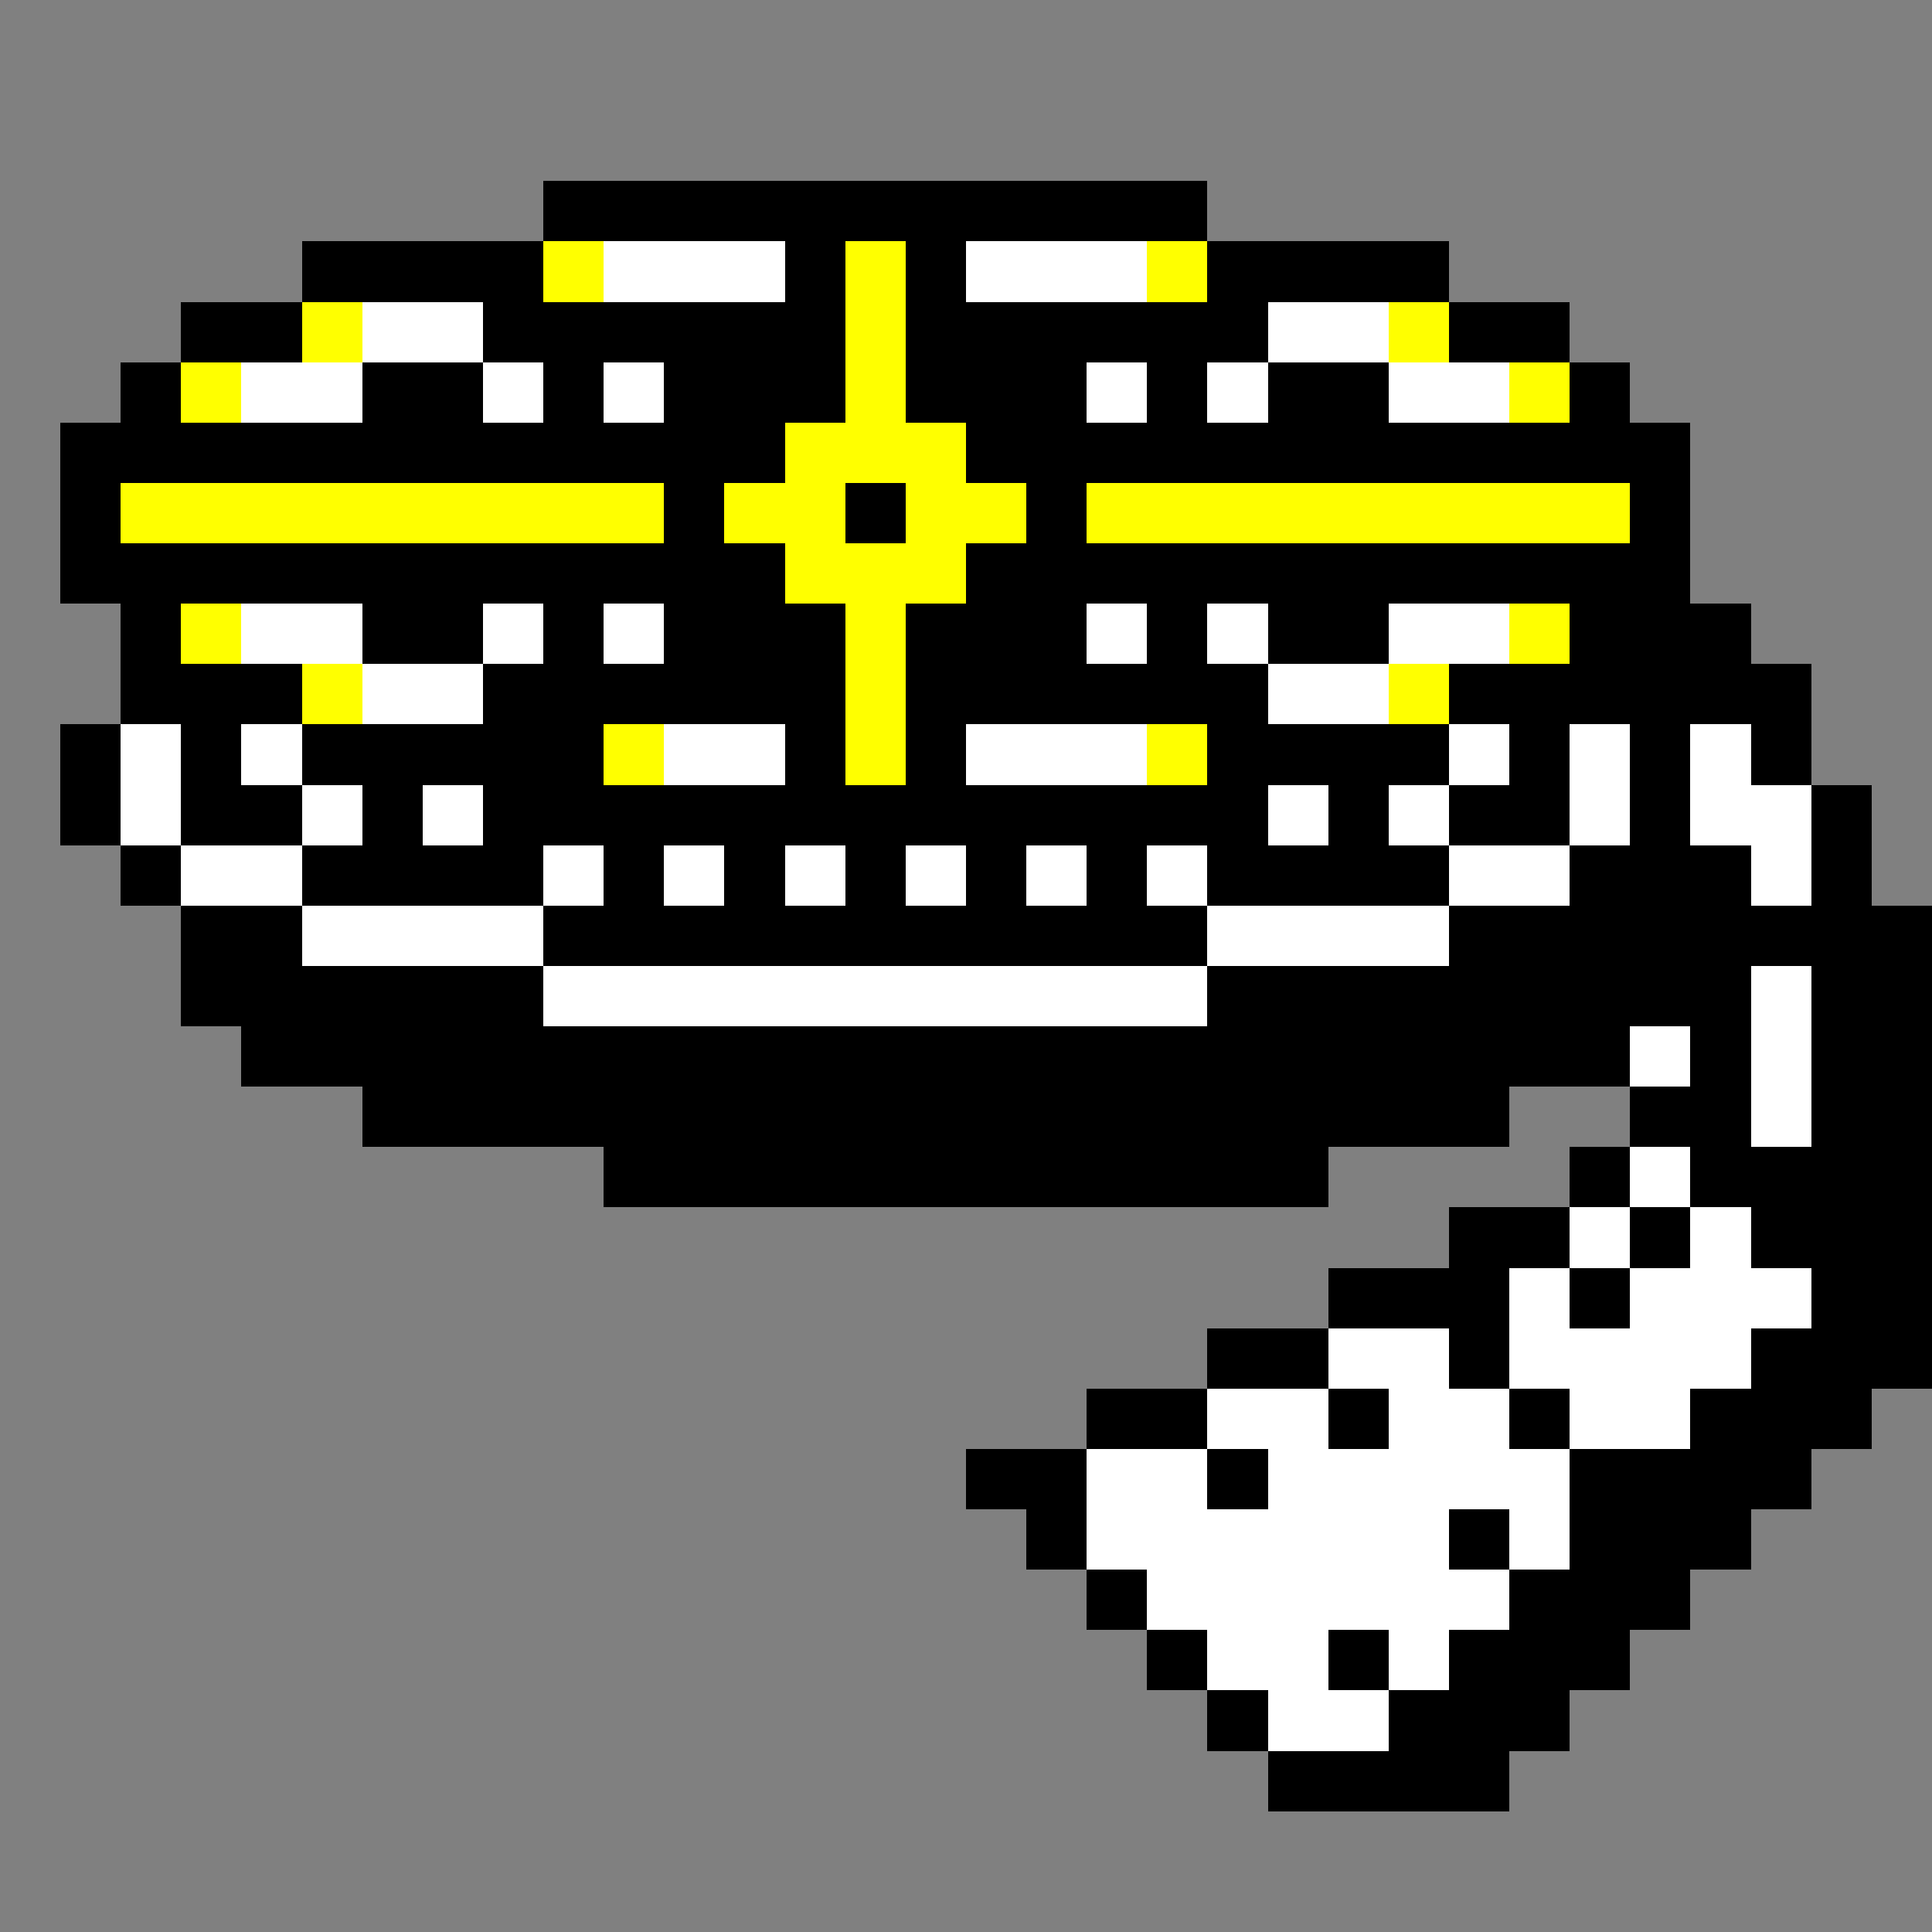 <svg xmlns="http://www.w3.org/2000/svg" width="32" height="32" shape-rendering="crispEdges" viewBox="0 -0.5 32 32"><rect x="0" y="-0.5" width="32" height="32" fill="#808080" stroke="none"/><path stroke="#000" d="M9 3h11M5 4h4m4 0h1m1 0h1m4 0h4M3 5h2m3 0h6m1 0h6m3 0h2M2 6h1m3 0h2m1 0h1m1 0h3m1 0h3m1 0h1m1 0h2m3 0h1M1 7h12m3 0h12M1 8h1m9 0h1m2 0h1m2 0h1m9 0h1M1 9h12m3 0h12M2 10h1m3 0h2m1 0h1m1 0h3m1 0h3m1 0h1m1 0h2m3 0h3M2 11h3m3 0h6m1 0h6m3 0h6M1 12h1m1 0h1m1 0h5m3 0h1m1 0h1m4 0h4m1 0h1m1 0h1m1 0h1M1 13h1m1 0h2m1 0h1m1 0h13m1 0h1m1 0h2m1 0h1m2 0h1M2 14h1m2 0h4m1 0h1m1 0h1m1 0h1m1 0h1m1 0h1m1 0h4m2 0h3m1 0h1M3 15h2m4 0h11m4 0h8M3 16h6m11 0h9m1 0h2M4 17h23m1 0h1m1 0h2M6 18h19m2 0h2m1 0h2m-22 1h12m4 0h1m1 0h4m-8 1h2m1 0h1m1 0h3m-10 1h3m1 0h1m3 0h2m-12 1h2m2 0h1m4 0h3m-14 1h2m2 0h1m2 0h1m2 0h3m-15 1h2m2 0h1m5 0h4m-13 1h1m6 0h1m1 0h3m-11 1h1m6 0h3m-9 1h1m2 0h1m1 0h3m-7 1h1m2 0h3m-5 1h4"/><path stroke="#ff0" d="M9 4h1m4 0h1m4 0h1M5 5h1m8 0h1m8 0h1M3 6h1m10 0h1m10 0h1M13 7h3M2 8h9m1 0h2m1 0h2m1 0h9M13 9h3M3 10h1m10 0h1m10 0h1M5 11h1m8 0h1m8 0h1m-14 1h1m3 0h1m4 0h1"/><path stroke="#fff" d="M10 4h3m3 0h3M6 5h2m13 0h2M4 6h2m2 0h1m1 0h1m7 0h1m1 0h1m2 0h2M4 10h2m2 0h1m1 0h1m7 0h1m1 0h1m2 0h2M6 11h2m13 0h2M2 12h1m1 0h1m6 0h2m3 0h3m5 0h1m1 0h1m1 0h1M2 13h1m2 0h1m1 0h1m13 0h1m1 0h1m2 0h1m1 0h2M3 14h2m4 0h1m1 0h1m1 0h1m1 0h1m1 0h1m1 0h1m4 0h2m3 0h1M5 15h4m11 0h4M9 16h11m9 0h1m-3 1h1m1 0h1m-1 1h1m-3 1h1m-2 1h1m1 0h1m-4 1h1m1 0h3m-8 1h2m1 0h4m-9 1h2m1 0h2m1 0h2m-10 1h2m1 0h5m-8 1h6m1 0h1m-7 1h6m-5 1h2m1 0h1m-3 1h2"/></svg>